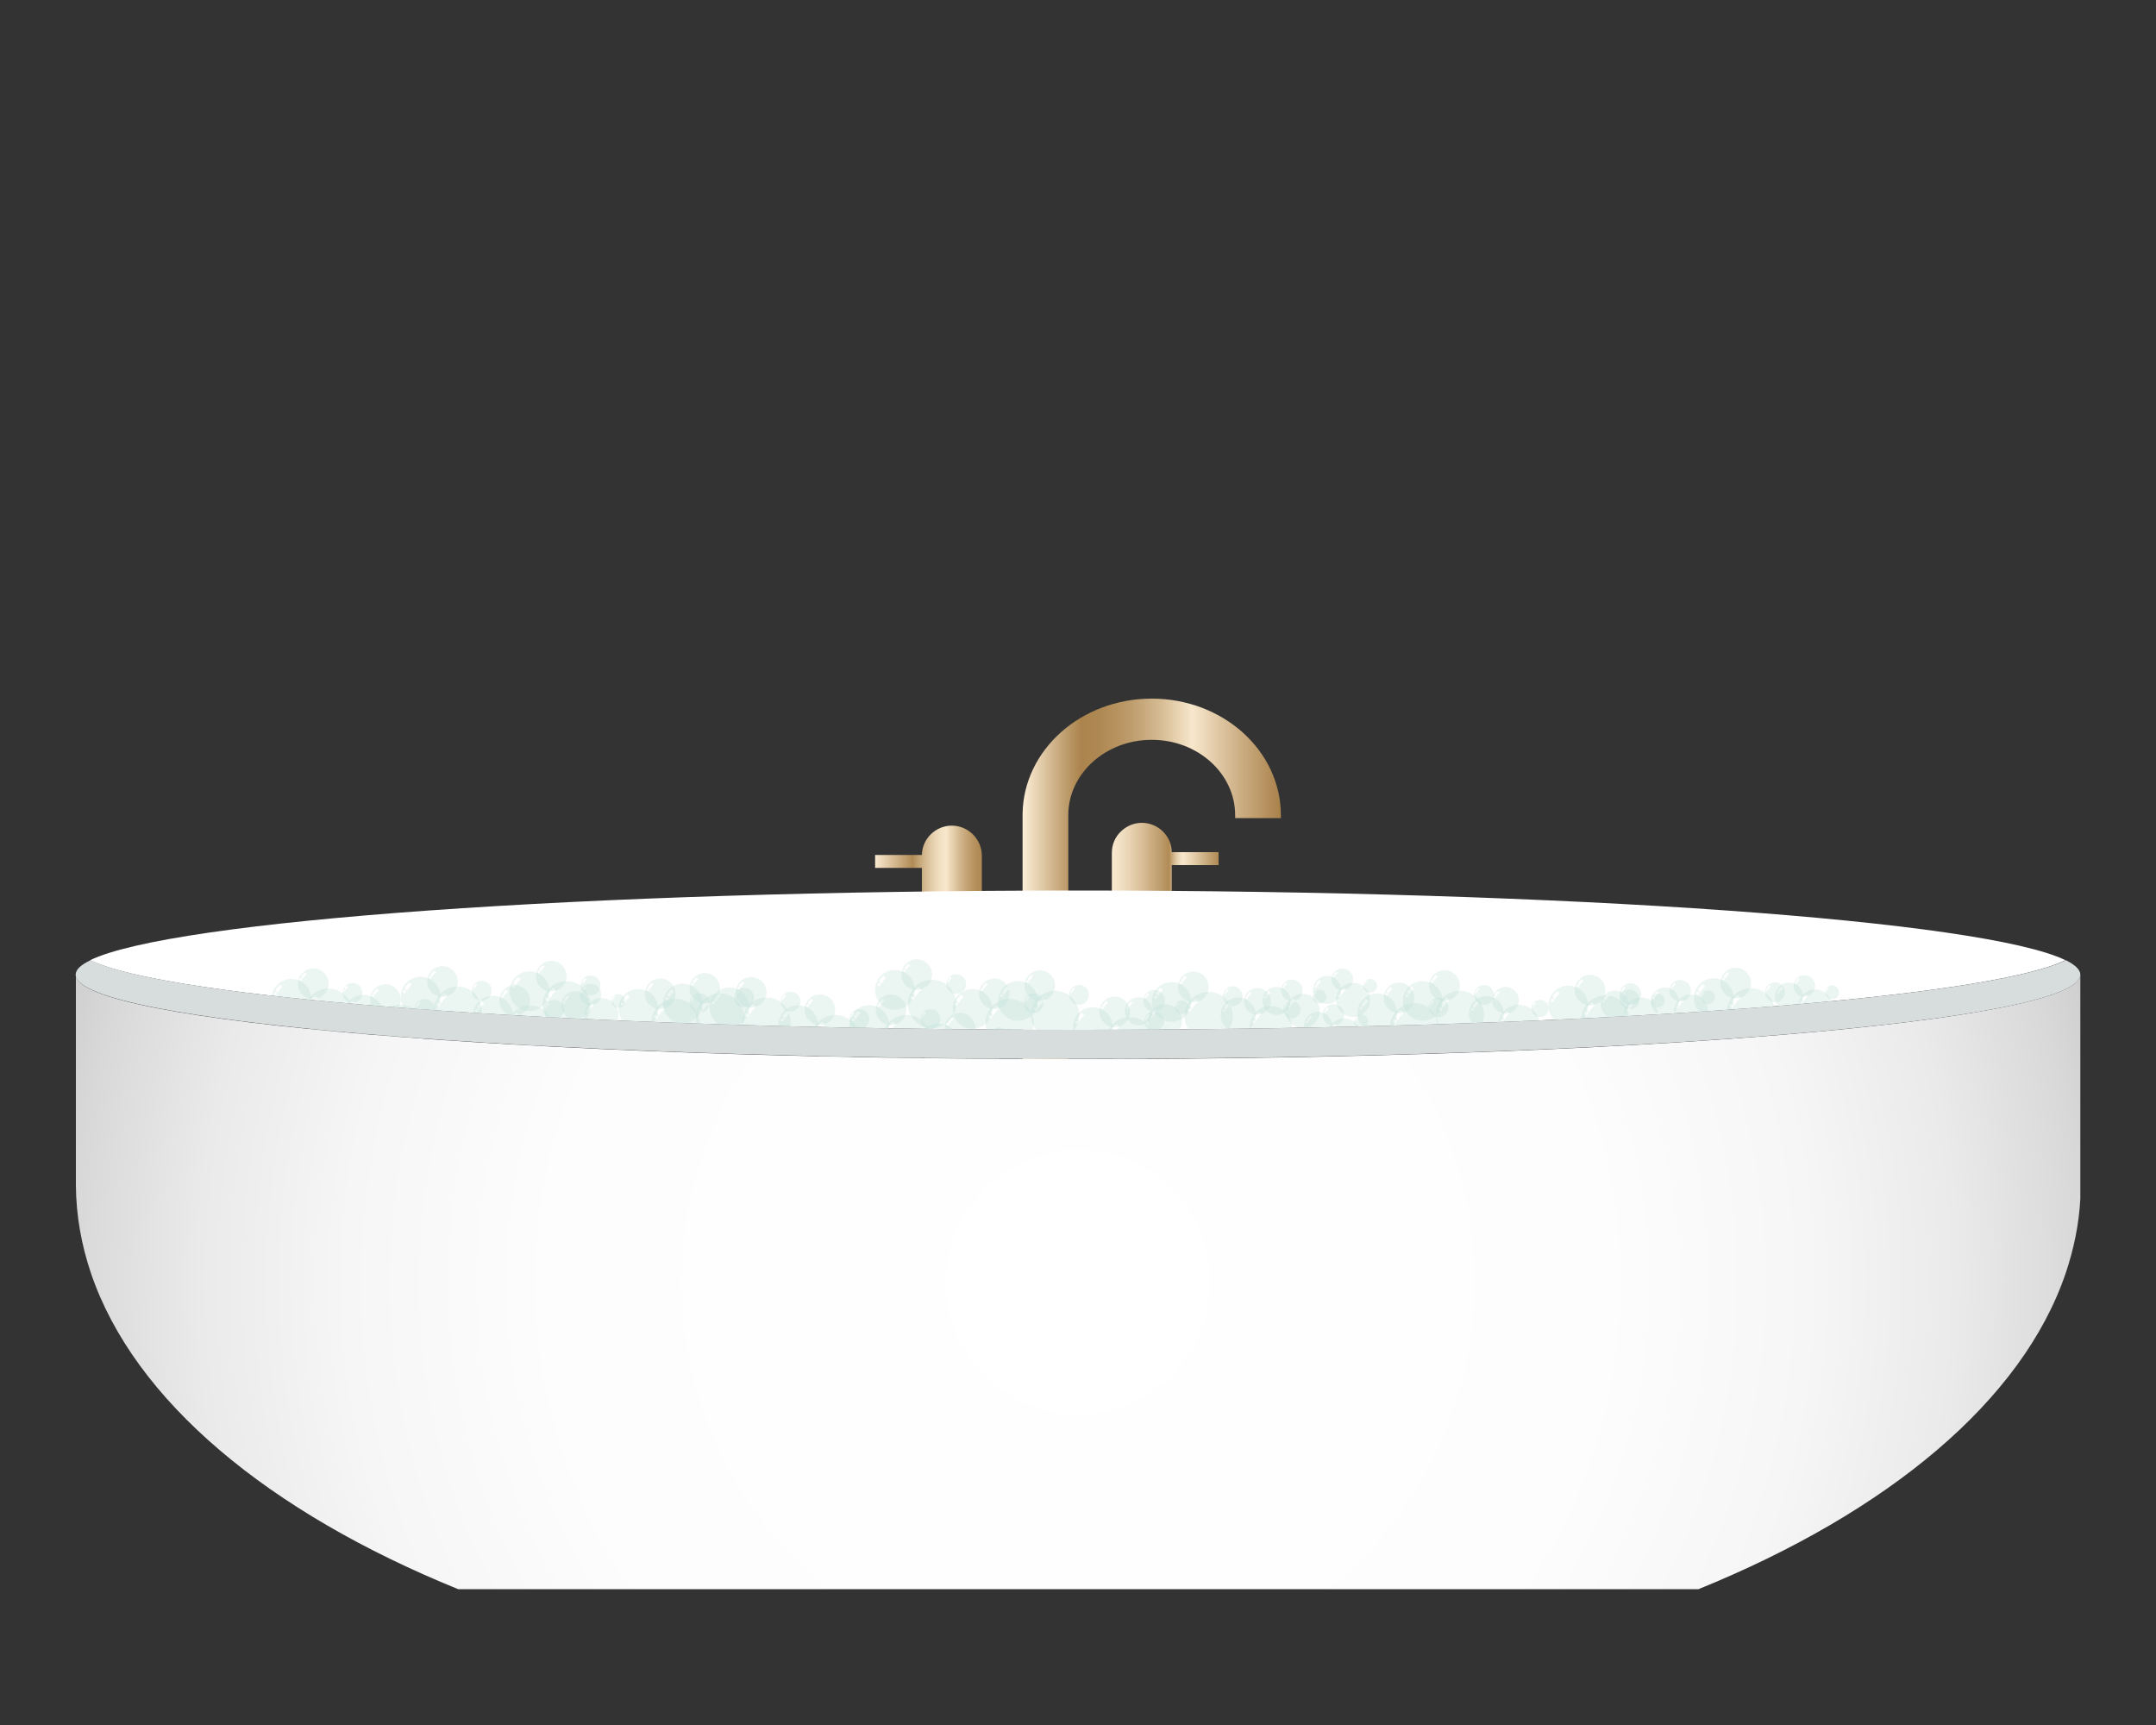 <?xml version="1.0" encoding="utf-8"?>
<!-- Generator: Adobe Illustrator 24.1.3, SVG Export Plug-In . SVG Version: 6.00 Build 0)  -->
<svg version="1.1" id="Layer_1" xmlns="http://www.w3.org/2000/svg" xmlns:xlink="http://www.w3.org/1999/xlink" x="0px" y="0px"
	 viewBox="0 0 1000 800" style="enable-background:new 0 0 1000 800;" xml:space="preserve">
<rect x="0" y="0" width="1000" height="800" fill="#333333" stroke="none"/>
<style type="text/css">
	.st0{fill:url(#SVGID_1_);}
	.st1{fill:url(#SVGID_2_);}
	.st2{fill:url(#SVGID_3_);}
	.st3{fill:#FFFFFF;stroke:#000000;stroke-miterlimit:10;}
	.st4{fill:#FFFFFF;}
	.st5{opacity:0.3;fill:#BADED3;}
	.st6{fill:url(#SVGID_4_);}
	.st7{fill:#D7DDDD;}
</style>
<linearGradient id="SVGID_1_" gradientUnits="userSpaceOnUse" x1="474.267" y1="421.421" x2="594.125" y2="421.421">
	<stop  offset="0" style="stop-color:#FEEFD7"/>
	<stop  offset="3.736244e-02" style="stop-color:#EFDCBE"/>
	<stop  offset="0.167" style="stop-color:#BE9D6D"/>
	<stop  offset="0.226" style="stop-color:#AB844D"/>
	<stop  offset="0.293" style="stop-color:#AE8852"/>
	<stop  offset="0.372" style="stop-color:#B79360"/>
	<stop  offset="0.458" style="stop-color:#C5A678"/>
	<stop  offset="0.548" style="stop-color:#D9C099"/>
	<stop  offset="0.64" style="stop-color:#F3E1C4"/>
	<stop  offset="0.656" style="stop-color:#F8E7CC"/>
	<stop  offset="0.826" style="stop-color:#D0B38A"/>
	<stop  offset="0.996" style="stop-color:#AA824B"/>
</linearGradient>
<path class="st0" d="M594.1,378.1c0,0.4,0,0.9,0,1.3h-21.2c0-0.4,0-0.9,0-1.3c0-19.3-17.3-35-38.7-35c-21.1,0-38.3,15.3-38.7,34.3
	v0.1c0,0.2,0,0.4,0,0.6c0,0.2,0,0.4,0,0.6v140.1h-21.2V377.4c0.4-29.6,27.1-53.4,59.9-53.4C567.3,324,594.1,348.2,594.1,378.1z"/>
<linearGradient id="SVGID_2_" gradientUnits="userSpaceOnUse" x1="405.875" y1="411.586" x2="455.385" y2="411.586">
	<stop  offset="0" style="stop-color:#FAEAD0"/>
	<stop  offset="0.351" style="stop-color:#B18B56"/>
	<stop  offset="0.393" style="stop-color:#BF9D6D"/>
	<stop  offset="0.478" style="stop-color:#D7BD95"/>
	<stop  offset="0.555" style="stop-color:#E9D4B3"/>
	<stop  offset="0.621" style="stop-color:#F4E2C5"/>
	<stop  offset="0.669" style="stop-color:#F8E7CB"/>
	<stop  offset="0.705" style="stop-color:#ECD8B8"/>
	<stop  offset="0.798" style="stop-color:#D2B68D"/>
	<stop  offset="0.881" style="stop-color:#BF9D6D"/>
	<stop  offset="0.951" style="stop-color:#B38E5A"/>
	<stop  offset="1" style="stop-color:#AF8953"/>
</linearGradient>
<path class="st1" d="M455.4,396.8v29.6c0,7.7-6.3,13.9-13.9,13.9c-7.7,0-13.9-6.3-13.9-13.9v-23.9h-21.7v-6h21.7
	c0.1-7.5,6.3-13.6,13.9-13.6c3.8,0,7.3,1.6,9.8,4.1C453.8,389.5,455.4,393,455.4,396.8z"/>
<linearGradient id="SVGID_3_" gradientUnits="userSpaceOnUse" x1="515.67" y1="410.296" x2="565.18" y2="410.296">
	<stop  offset="0" style="stop-color:#FAEAD0"/>
	<stop  offset="8.735470e-02" style="stop-color:#F2E0C3"/>
	<stop  offset="0.249" style="stop-color:#DEC5A0"/>
	<stop  offset="0.467" style="stop-color:#BC9A69"/>
	<stop  offset="0.535" style="stop-color:#B18B56"/>
	<stop  offset="0.553" style="stop-color:#BF9D6D"/>
	<stop  offset="0.588" style="stop-color:#D7BD95"/>
	<stop  offset="0.621" style="stop-color:#E9D4B3"/>
	<stop  offset="0.649" style="stop-color:#F4E2C5"/>
	<stop  offset="0.669" style="stop-color:#F8E7CB"/>
	<stop  offset="0.764" style="stop-color:#E5CFAC"/>
	<stop  offset="0.971" style="stop-color:#B6925E"/>
	<stop  offset="1" style="stop-color:#AF8953"/>
</linearGradient>
<path class="st2" d="M515.7,395.5v29.6c0,7.7,6.3,13.9,13.9,13.9c7.7,0,13.9-6.3,13.9-13.9v-23.9h21.7v-6h-21.7
	c-0.1-7.5-6.3-13.6-13.9-13.6c-3.8,0-7.3,1.6-9.8,4.1C517.2,388.2,515.7,391.7,515.7,395.5z"/>
<path class="st3" d="M39.1,548.1v1.5c0-0.3,0-0.5,0-0.8S39,548.3,39.1,548.1z"/>
<path class="st4" d="M958,445.3c-5,2.4-12.6,4.8-22.7,7c-66.1,14.8-236.1,25.3-435.4,25.3c-199.3,0-369.2-10.5-435.4-25.3
	c-10-2.2-17.7-4.6-22.7-7c37.9-18.4,228.6-32.3,458-32.3S920.1,426.9,958,445.3z"/>
<g>
	<path class="st5" d="M135.1,454c-5.1,0-9.2,4.1-9.2,9.2c0,5.1,4.1,9.2,9.2,9.2c5.1,0,9.2-4.1,9.2-9.2
		C144.4,458.1,140.2,454,135.1,454z M127.7,461.6c-0.4,0-0.7-0.3-0.7-0.7c0-0.4,0.3-0.7,0.7-0.7c0.4,0,0.7,0.3,0.7,0.7
		C128.4,461.2,128.1,461.6,127.7,461.6z M128.9,460.5l-1.2-1.2c0.6-1,1.4-2,2.3-2.7l1.1,1.1C130.2,458.4,129.4,459.4,128.9,460.5z"
		/>
	<path class="st5" d="M152.3,458.5c-6.2,0-11.2,5-11.2,11.2c0,6.2,5,11.2,11.2,11.2c6.2,0,11.2-5,11.2-11.2
		C163.5,463.5,158.5,458.5,152.3,458.5z M143.3,467.7c-0.5,0-0.9-0.4-0.9-0.9c0-0.5,0.4-0.9,0.9-0.9c0.5,0,0.9,0.4,0.9,0.9
		C144.2,467.3,143.8,467.7,143.3,467.7z M144.7,466.4l-1.4-1.4c0.7-1.3,1.7-2.4,2.8-3.3l1.4,1.4
		C146.3,463.9,145.4,465.1,144.7,466.4z"/>
	<path class="st5" d="M145.3,449.1c-3.9,0-7.1,3.2-7.1,7.1c0,3.9,3.2,7.1,7.1,7.1c3.9,0,7.1-3.2,7.1-7.1
		C152.3,452.2,149.2,449.1,145.3,449.1z M139.5,454.9c-0.3,0-0.6-0.2-0.6-0.6c0-0.3,0.3-0.6,0.6-0.6c0.3,0,0.6,0.3,0.6,0.6
		C140.1,454.6,139.9,454.9,139.5,454.9z M140.5,454l-0.9-0.9c0.5-0.8,1.1-1.5,1.8-2.1l0.9,0.9C141.4,452.5,140.8,453.2,140.5,454z"
		/>
	<path class="st5" d="M163.5,455.9c-2.5,0-4.6,2.1-4.6,4.6c0,2.5,2.1,4.6,4.6,4.6c2.5,0,4.6-2.1,4.6-4.6
		C168.1,457.9,166.1,455.9,163.5,455.9z M159.8,459.7c-0.2,0-0.4-0.2-0.4-0.4c0-0.2,0.2-0.4,0.4-0.4c0.2,0,0.4,0.2,0.4,0.4
		C160.2,459.5,160,459.7,159.8,459.7z M160.4,459.1l-0.6-0.6c0.3-0.5,0.7-1,1.1-1.4l0.6,0.6C161,458.1,160.6,458.6,160.4,459.1z"/>
</g>
<g>
	<path class="st5" d="M168.6,461.4c-5.1,0-9.2,4.1-9.2,9.2c0,5.1,4.1,9.2,9.2,9.2c5.1,0,9.2-4.1,9.2-9.2
		C177.9,465.6,173.7,461.4,168.6,461.4z M161.2,469c-0.4,0-0.7-0.3-0.7-0.7c0-0.4,0.3-0.7,0.7-0.7c0.4,0,0.7,0.3,0.7,0.7
		C161.9,468.7,161.6,469,161.2,469z M162.4,467.9l-1.2-1.2c0.6-1,1.4-2,2.3-2.7l1.1,1.1C163.7,465.9,162.9,466.8,162.4,467.9z"/>
	<path class="st5" d="M185.8,466c-6.2,0-11.2,5-11.2,11.2c0,6.2,5,11.2,11.2,11.2c6.2,0,11.2-5,11.2-11.2C197,471,192,466,185.8,466
		z M176.8,475.1c-0.5,0-0.9-0.4-0.9-0.9c0-0.5,0.4-0.9,0.9-0.9c0.5,0,0.9,0.4,0.9,0.9C177.7,474.8,177.3,475.1,176.8,475.1z
		 M178.3,473.8l-1.4-1.4c0.7-1.3,1.7-2.4,2.8-3.3l1.4,1.4C179.8,471.3,178.9,472.5,178.3,473.8z"/>
	<path class="st5" d="M178.8,456.5c-3.9,0-7.1,3.2-7.1,7.1c0,3.9,3.2,7.1,7.1,7.1c3.9,0,7.1-3.2,7.1-7.1
		C185.8,459.7,182.7,456.5,178.8,456.5z M173.1,462.3c-0.3,0-0.6-0.2-0.6-0.6c0-0.3,0.3-0.6,0.6-0.6c0.3,0,0.6,0.3,0.6,0.6
		C173.6,462.1,173.4,462.3,173.1,462.3z M174,461.5l-0.9-0.9c0.5-0.8,1.1-1.5,1.8-2.1l0.9,0.9C175,459.9,174.4,460.7,174,461.5z"/>
	<path class="st5" d="M197,463.3c-2.5,0-4.6,2.1-4.6,4.6c0,2.5,2.1,4.6,4.6,4.6c2.5,0,4.6-2.1,4.6-4.6
		C201.6,465.4,199.6,463.3,197,463.3z M193.3,467.1c-0.2,0-0.4-0.2-0.4-0.4c0-0.2,0.2-0.4,0.4-0.4c0.2,0,0.4,0.2,0.4,0.4
		C193.7,466.9,193.5,467.1,193.3,467.1z M193.9,466.6l-0.6-0.6c0.3-0.5,0.7-1,1.1-1.4l0.6,0.6C194.5,465.5,194.2,466,193.9,466.6z"
		/>
</g>
<g>
	<path class="st5" d="M296.1,458.7c-5.1,0-9.2,4.1-9.2,9.2c0,5.1,4.1,9.2,9.2,9.2c5.1,0,9.2-4.1,9.2-9.2
		C305.3,462.8,301.2,458.7,296.1,458.7z M288.6,466.3c-0.4,0-0.7-0.3-0.7-0.7c0-0.4,0.3-0.7,0.7-0.7c0.4,0,0.7,0.3,0.7,0.7
		C289.3,466,289,466.3,288.6,466.3z M289.8,465.2l-1.2-1.2c0.6-1,1.4-2,2.3-2.7l1.1,1.1C291.1,463.1,290.3,464.1,289.8,465.2z"/>
	<path class="st5" d="M313.3,463.2c-6.2,0-11.2,5-11.2,11.2c0,6.2,5,11.2,11.2,11.2c6.2,0,11.2-5,11.2-11.2
		C324.4,468.2,319.4,463.2,313.3,463.2z M304.2,472.4c-0.5,0-0.9-0.4-0.9-0.9c0-0.5,0.4-0.9,0.9-0.9c0.5,0,0.9,0.4,0.9,0.9
		C305.1,472,304.7,472.4,304.2,472.4z M305.7,471.1l-1.4-1.4c0.7-1.3,1.7-2.4,2.8-3.3l1.4,1.4C307.2,468.6,306.3,469.8,305.7,471.1z
		"/>
	<path class="st5" d="M306.2,453.8c-3.9,0-7.1,3.2-7.1,7.1c0,3.9,3.2,7.1,7.1,7.1c3.9,0,7.1-3.2,7.1-7.1
		C313.3,457,310.1,453.8,306.2,453.8z M300.5,459.6c-0.3,0-0.6-0.2-0.6-0.6c0-0.3,0.3-0.6,0.6-0.6c0.3,0,0.6,0.3,0.6,0.6
		C301,459.3,300.8,459.6,300.5,459.6z M301.4,458.8l-0.9-0.9c0.5-0.8,1.1-1.5,1.8-2.1l0.9,0.9C302.4,457.2,301.8,457.9,301.4,458.8z
		"/>
	<path class="st5" d="M324.4,460.6c-2.5,0-4.6,2.1-4.6,4.6c0,2.5,2.1,4.6,4.6,4.6c2.5,0,4.6-2.1,4.6-4.6
		C329.1,462.7,327,460.6,324.4,460.6z M320.7,464.4c-0.2,0-0.4-0.2-0.4-0.4c0-0.2,0.2-0.4,0.4-0.4c0.2,0,0.4,0.2,0.4,0.4
		C321.1,464.2,320.9,464.4,320.7,464.4z M321.3,463.8l-0.6-0.6c0.3-0.5,0.7-1,1.1-1.4l0.6,0.6C322,462.8,321.6,463.3,321.3,463.8z"
		/>
</g>
<g>
	<path class="st5" d="M472.2,455c-5.1,0-9.2,4.1-9.2,9.2c0,5.1,4.1,9.2,9.2,9.2c5.1,0,9.2-4.1,9.2-9.2
		C481.4,459.1,477.3,455,472.2,455z M464.7,462.5c-0.4,0-0.7-0.3-0.7-0.7c0-0.4,0.3-0.7,0.7-0.7c0.4,0,0.7,0.3,0.7,0.7
		C465.4,462.2,465.1,462.5,464.7,462.5z M465.9,461.4l-1.2-1.2c0.6-1,1.4-2,2.3-2.7l1.1,1.1C467.2,459.4,466.4,460.3,465.9,461.4z"
		/>
	<path class="st5" d="M489.4,459.5c-6.2,0-11.2,5-11.2,11.2c0,6.2,5,11.2,11.2,11.2c6.2,0,11.2-5,11.2-11.2
		C500.5,464.5,495.5,459.5,489.4,459.5z M480.3,468.7c-0.5,0-0.9-0.4-0.9-0.9c0-0.5,0.4-0.9,0.9-0.9c0.5,0,0.9,0.4,0.9,0.9
		C481.2,468.3,480.8,468.7,480.3,468.7z M481.8,467.3l-1.4-1.4c0.7-1.3,1.7-2.4,2.8-3.3l1.4,1.4C483.3,464.8,482.4,466,481.8,467.3z
		"/>
	<path class="st5" d="M482.3,450c-3.9,0-7.1,3.2-7.1,7.1c0,3.9,3.2,7.1,7.1,7.1c3.9,0,7.1-3.2,7.1-7.1
		C489.4,453.2,486.2,450,482.3,450z M476.6,455.8c-0.3,0-0.6-0.2-0.6-0.6s0.3-0.6,0.6-0.6c0.3,0,0.6,0.3,0.6,0.6
		S476.9,455.8,476.6,455.8z M477.5,455l-0.9-0.9c0.5-0.8,1.1-1.5,1.8-2.1l0.9,0.9C478.5,453.4,477.9,454.2,477.5,455z"/>
	<path class="st5" d="M500.5,456.8c-2.5,0-4.6,2.1-4.6,4.6c0,2.5,2.1,4.6,4.6,4.6c2.5,0,4.6-2.1,4.6-4.6
		C505.2,458.9,503.1,456.8,500.5,456.8z M496.8,460.6c-0.2,0-0.4-0.2-0.4-0.4c0-0.2,0.2-0.4,0.4-0.4c0.2,0,0.4,0.2,0.4,0.4
		C497.2,460.5,497,460.6,496.8,460.6z M497.4,460.1l-0.6-0.6c0.3-0.5,0.7-1,1.1-1.4l0.6,0.6C498.1,459,497.7,459.5,497.4,460.1z"/>
</g>
<g>
	<path class="st5" d="M451.1,458.7c-5.1,0-9.2,4.1-9.2,9.2c0,5.1,4.1,9.2,9.2,9.2c5.1,0,9.2-4.1,9.2-9.2
		C460.3,462.8,456.2,458.7,451.1,458.7z M443.6,466.3c-0.4,0-0.7-0.3-0.7-0.7c0-0.4,0.3-0.7,0.7-0.7c0.4,0,0.7,0.3,0.7,0.7
		C444.3,466,444,466.3,443.6,466.3z M444.8,465.2l-1.2-1.2c0.6-1,1.4-2,2.3-2.7l1.1,1.1C446.1,463.1,445.3,464.1,444.8,465.2z"/>
	<path class="st5" d="M468.3,463.2c-6.2,0-11.2,5-11.2,11.2c0,6.2,5,11.2,11.2,11.2c6.2,0,11.2-5,11.2-11.2
		C479.4,468.2,474.4,463.2,468.3,463.2z M459.2,472.4c-0.5,0-0.9-0.4-0.9-0.9c0-0.5,0.4-0.9,0.9-0.9c0.5,0,0.9,0.4,0.9,0.9
		C460.1,472,459.7,472.4,459.2,472.4z M460.7,471.1l-1.4-1.4c0.7-1.3,1.7-2.4,2.8-3.3l1.4,1.4C462.2,468.6,461.3,469.8,460.7,471.1z
		"/>
	<path class="st5" d="M461.2,453.8c-3.9,0-7.1,3.2-7.1,7.1c0,3.9,3.2,7.1,7.1,7.1c3.9,0,7.1-3.2,7.1-7.1
		C468.3,457,465.1,453.8,461.2,453.8z M455.5,459.6c-0.3,0-0.6-0.2-0.6-0.6c0-0.3,0.3-0.6,0.6-0.6s0.6,0.3,0.6,0.6
		C456,459.3,455.8,459.6,455.5,459.6z M456.4,458.8l-0.9-0.9c0.5-0.8,1.1-1.5,1.8-2.1l0.9,0.9C457.4,457.2,456.8,457.9,456.4,458.8z
		"/>
	<path class="st5" d="M479.4,460.6c-2.5,0-4.6,2.1-4.6,4.6c0,2.5,2.1,4.6,4.6,4.6c2.5,0,4.6-2.1,4.6-4.6
		C484.1,462.7,482,460.6,479.4,460.6z M475.7,464.4c-0.2,0-0.4-0.2-0.4-0.4c0-0.2,0.2-0.4,0.4-0.4c0.2,0,0.4,0.2,0.4,0.4
		C476.1,464.2,475.9,464.4,475.7,464.4z M476.3,463.8l-0.6-0.6c0.3-0.5,0.7-1,1.1-1.4l0.6,0.6C477,462.8,476.6,463.3,476.3,463.8z"
		/>
</g>
<g>
	<path class="st5" d="M415.1,449.9c-5.1,0-9.2,4.1-9.2,9.2c0,5.1,4.1,9.2,9.2,9.2c5.1,0,9.2-4.1,9.2-9.2
		C424.3,454,420.2,449.9,415.1,449.9z M407.7,457.4c-0.4,0-0.7-0.3-0.7-0.7c0-0.4,0.3-0.7,0.7-0.7c0.4,0,0.7,0.3,0.7,0.7
		C408.4,457.1,408.1,457.4,407.7,457.4z M408.8,456.4l-1.2-1.2c0.6-1,1.4-2,2.3-2.7l1.1,1.1C410.1,454.3,409.3,455.3,408.8,456.4z"
		/>
	<path class="st5" d="M432.3,454.4c-6.2,0-11.2,5-11.2,11.2c0,6.2,5,11.2,11.2,11.2c6.2,0,11.2-5,11.2-11.2
		C443.5,459.4,438.5,454.4,432.3,454.4z M423.3,463.6c-0.5,0-0.9-0.4-0.9-0.9c0-0.5,0.4-0.9,0.9-0.9c0.5,0,0.9,0.4,0.9,0.9
		C424.1,463.2,423.7,463.6,423.3,463.6z M424.7,462.3l-1.4-1.4c0.7-1.3,1.7-2.4,2.8-3.3l1.4,1.4
		C426.3,459.8,425.3,460.9,424.7,462.3z"/>
	<path class="st5" d="M425.2,444.9c-3.9,0-7.1,3.2-7.1,7.1c0,3.9,3.2,7.1,7.1,7.1c3.9,0,7.1-3.2,7.1-7.1
		C432.3,448.1,429.1,444.9,425.2,444.9z M419.5,450.8c-0.3,0-0.6-0.2-0.6-0.6c0-0.3,0.3-0.6,0.6-0.6s0.6,0.3,0.6,0.6
		C420.1,450.5,419.8,450.8,419.5,450.8z M420.4,449.9l-0.9-0.9c0.5-0.8,1.1-1.5,1.8-2.1l0.9,0.9
		C421.4,448.3,420.8,449.1,420.4,449.9z"/>
	<path class="st5" d="M443.5,451.8c-2.5,0-4.6,2.1-4.6,4.6c0,2.5,2.1,4.6,4.6,4.6c2.5,0,4.6-2.1,4.6-4.6
		C448.1,453.8,446,451.8,443.5,451.8z M439.8,455.5c-0.2,0-0.4-0.2-0.4-0.4c0-0.2,0.2-0.4,0.4-0.4c0.2,0,0.4,0.2,0.4,0.4
		C440.1,455.4,440,455.5,439.8,455.5z M440.3,455l-0.6-0.6c0.3-0.5,0.7-1,1.1-1.4l0.6,0.6C441,454,440.6,454.4,440.3,455z"/>
</g>
<g>
	<path class="st5" d="M403.2,466.2c-5.1,0-9.2,4.1-9.2,9.2c0,5.1,4.1,9.2,9.2,9.2c5.1,0,9.2-4.1,9.2-9.2
		C412.4,470.3,408.3,466.2,403.2,466.2z M395.8,473.7c-0.4,0-0.7-0.3-0.7-0.7c0-0.4,0.3-0.7,0.7-0.7c0.4,0,0.7,0.3,0.7,0.7
		C396.5,473.4,396.2,473.7,395.8,473.7z M397,472.7l-1.2-1.2c0.6-1,1.4-2,2.3-2.7l1.1,1.1C398.2,470.6,397.5,471.6,397,472.7z"/>
	<path class="st5" d="M420.4,470.7c-6.2,0-11.2,5-11.2,11.2c0,6.2,5,11.2,11.2,11.2c6.2,0,11.2-5,11.2-11.2
		C431.6,475.7,426.6,470.7,420.4,470.7z M411.4,479.9c-0.5,0-0.9-0.4-0.9-0.9c0-0.5,0.4-0.9,0.9-0.9c0.5,0,0.9,0.4,0.9,0.9
		C412.3,479.5,411.9,479.9,411.4,479.9z M412.8,478.6l-1.4-1.4c0.7-1.3,1.7-2.4,2.8-3.3l1.4,1.4
		C414.4,476.1,413.4,477.2,412.8,478.6z"/>
	<path class="st5" d="M413.3,461.2c-3.9,0-7.1,3.2-7.1,7.1c0,3.9,3.2,7.1,7.1,7.1c3.9,0,7.1-3.2,7.1-7.1
		C420.4,464.4,417.2,461.2,413.3,461.2z M407.6,467c-0.3,0-0.6-0.2-0.6-0.6c0-0.3,0.3-0.6,0.6-0.6c0.3,0,0.6,0.3,0.6,0.6
		C408.2,466.8,407.9,467,407.6,467z M408.5,466.2l-0.9-0.9c0.5-0.8,1.1-1.5,1.8-2.1l0.9,0.9C409.5,464.6,408.9,465.4,408.5,466.2z"
		/>
	<path class="st5" d="M431.6,468c-2.5,0-4.6,2.1-4.6,4.6c0,2.5,2.1,4.6,4.6,4.6c2.5,0,4.6-2.1,4.6-4.6
		C436.2,470.1,434.1,468,431.6,468z M427.9,471.8c-0.2,0-0.4-0.2-0.4-0.4c0-0.2,0.2-0.4,0.4-0.4c0.2,0,0.4,0.2,0.4,0.4
		C428.2,471.7,428.1,471.8,427.9,471.8z M428.5,471.3l-0.6-0.6c0.3-0.5,0.7-1,1.1-1.4l0.6,0.6C429.1,470.3,428.7,470.7,428.5,471.3z
		"/>
</g>
<g>
	<path class="st5" d="M435.2,474.6c-5.1,0-9.2,4.1-9.2,9.2c0,5.1,4.1,9.2,9.2,9.2c5.1,0,9.2-4.1,9.2-9.2
		C444.4,478.8,440.3,474.6,435.2,474.6z M427.7,482.2c-0.4,0-0.7-0.3-0.7-0.7c0-0.4,0.3-0.7,0.7-0.7c0.4,0,0.7,0.3,0.7,0.7
		C428.4,481.9,428.1,482.2,427.7,482.2z M428.9,481.1l-1.2-1.2c0.6-1,1.4-2,2.3-2.7l1.1,1.1C430.2,479.1,429.4,480,428.9,481.1z"/>
	<path class="st5" d="M452.4,479.1c-6.2,0-11.2,5-11.2,11.2c0,6.2,5,11.2,11.2,11.2c6.2,0,11.2-5,11.2-11.2
		C463.5,484.2,458.5,479.1,452.4,479.1z M443.3,488.3c-0.5,0-0.9-0.4-0.9-0.9c0-0.5,0.4-0.9,0.9-0.9c0.5,0,0.9,0.4,0.9,0.9
		C444.2,487.9,443.8,488.3,443.3,488.3z M444.8,487l-1.4-1.4c0.7-1.3,1.7-2.4,2.8-3.3l1.4,1.4C446.3,484.5,445.4,485.7,444.8,487z"
		/>
	<path class="st5" d="M445.3,469.7c-3.9,0-7.1,3.2-7.1,7.1c0,3.9,3.2,7.1,7.1,7.1c3.9,0,7.1-3.2,7.1-7.1
		C452.4,472.9,449.2,469.7,445.3,469.7z M439.6,475.5c-0.3,0-0.6-0.2-0.6-0.6c0-0.3,0.3-0.6,0.6-0.6c0.3,0,0.6,0.3,0.6,0.6
		C440.1,475.3,439.9,475.5,439.6,475.5z M440.5,474.7l-0.9-0.9c0.5-0.8,1.1-1.5,1.8-2.1l0.9,0.9
		C441.5,473.1,440.9,473.8,440.5,474.7z"/>
	<path class="st5" d="M463.5,476.5c-2.5,0-4.6,2.1-4.6,4.6c0,2.5,2.1,4.6,4.6,4.6c2.5,0,4.6-2.1,4.6-4.6
		C468.2,478.6,466.1,476.5,463.5,476.5z M459.8,480.3c-0.2,0-0.4-0.2-0.4-0.4c0-0.2,0.2-0.4,0.4-0.4c0.2,0,0.4,0.2,0.4,0.4
		C460.2,480.1,460,480.3,459.8,480.3z M460.4,479.7l-0.6-0.6c0.3-0.5,0.7-1,1.1-1.4l0.6,0.6C461.1,478.7,460.7,479.2,460.4,479.7z"
		/>
</g>
<g>
	<path class="st5" d="M316.7,456.2c-5.1,0-9.2,4.1-9.2,9.2c0,5.1,4.1,9.2,9.2,9.2c5.1,0,9.2-4.1,9.2-9.2
		C325.9,460.3,321.8,456.2,316.7,456.2z M309.3,463.8c-0.4,0-0.7-0.3-0.7-0.7c0-0.4,0.3-0.7,0.7-0.7c0.4,0,0.7,0.3,0.7,0.7
		C310,463.4,309.7,463.8,309.3,463.8z M310.5,462.7l-1.2-1.2c0.6-1,1.4-2,2.3-2.7l1.1,1.1C311.8,460.6,311,461.6,310.5,462.7z"/>
	<path class="st5" d="M333.9,460.7c-6.2,0-11.2,5-11.2,11.2c0,6.2,5,11.2,11.2,11.2c6.2,0,11.2-5,11.2-11.2
		C345.1,465.7,340.1,460.7,333.9,460.7z M324.9,469.9c-0.5,0-0.9-0.4-0.9-0.9c0-0.5,0.4-0.9,0.9-0.9c0.5,0,0.9,0.4,0.9,0.9
		C325.8,469.5,325.4,469.9,324.9,469.9z M326.3,468.6l-1.4-1.4c0.7-1.3,1.7-2.4,2.8-3.3l1.4,1.4
		C327.9,466.1,326.9,467.3,326.3,468.6z"/>
	<path class="st5" d="M326.9,451.3c-3.9,0-7.1,3.2-7.1,7.1c0,3.9,3.2,7.1,7.1,7.1c3.9,0,7.1-3.2,7.1-7.1
		C333.9,454.4,330.8,451.3,326.9,451.3z M321.1,457.1c-0.3,0-0.6-0.2-0.6-0.6c0-0.3,0.3-0.6,0.6-0.6c0.3,0,0.6,0.3,0.6,0.6
		C321.7,456.8,321.5,457.1,321.1,457.1z M322.1,456.3l-0.9-0.9c0.5-0.8,1.1-1.5,1.8-2.1l0.9,0.9C323,454.7,322.4,455.4,322.1,456.3z
		"/>
	<path class="st5" d="M345.1,458.1c-2.5,0-4.6,2.1-4.6,4.6c0,2.5,2.1,4.6,4.6,4.6c2.5,0,4.6-2.1,4.6-4.6
		C349.7,460.1,347.7,458.1,345.1,458.1z M341.4,461.9c-0.2,0-0.4-0.2-0.4-0.4c0-0.2,0.2-0.4,0.4-0.4c0.2,0,0.4,0.2,0.4,0.4
		C341.7,461.7,341.6,461.9,341.4,461.9z M342,461.3l-0.6-0.6c0.3-0.5,0.7-1,1.1-1.4l0.6,0.6C342.6,460.3,342.2,460.8,342,461.3z"/>
</g>
<g>
	<path class="st5" d="M338.3,458c-5.1,0-9.2,4.1-9.2,9.2c0,5.1,4.1,9.2,9.2,9.2c5.1,0,9.2-4.1,9.2-9.2
		C347.5,462.2,343.4,458,338.3,458z M330.8,465.6c-0.4,0-0.7-0.3-0.7-0.7c0-0.4,0.3-0.7,0.7-0.7c0.4,0,0.7,0.3,0.7,0.7
		C331.6,465.3,331.2,465.6,330.8,465.6z M332,464.5l-1.2-1.2c0.6-1,1.4-2,2.3-2.7l1.1,1.1C333.3,462.5,332.5,463.4,332,464.5z"/>
	<path class="st5" d="M355.5,462.6c-6.2,0-11.2,5-11.2,11.2c0,6.2,5,11.2,11.2,11.2c6.2,0,11.2-5,11.2-11.2
		C366.7,467.6,361.6,462.6,355.5,462.6z M346.4,471.7c-0.5,0-0.9-0.4-0.9-0.9c0-0.5,0.4-0.9,0.9-0.9c0.5,0,0.9,0.4,0.9,0.9
		C347.3,471.3,346.9,471.7,346.4,471.7z M347.9,470.4l-1.4-1.4c0.7-1.3,1.7-2.4,2.8-3.3l1.4,1.4
		C349.4,467.9,348.5,469.1,347.9,470.4z"/>
	<path class="st5" d="M348.4,453.1c-3.9,0-7.1,3.2-7.1,7.1c0,3.9,3.2,7.1,7.1,7.1c3.9,0,7.1-3.2,7.1-7.1
		C355.5,456.3,352.3,453.1,348.4,453.1z M342.7,458.9c-0.3,0-0.6-0.2-0.6-0.6c0-0.3,0.3-0.6,0.6-0.6c0.3,0,0.6,0.3,0.6,0.6
		C343.2,458.7,343,458.9,342.7,458.9z M343.6,458.1l-0.9-0.9c0.5-0.8,1.1-1.5,1.8-2.1l0.9,0.9C344.6,456.5,344,457.2,343.6,458.1z"
		/>
	<path class="st5" d="M366.7,459.9c-2.5,0-4.6,2.1-4.6,4.6c0,2.5,2.1,4.6,4.6,4.6c2.5,0,4.6-2.1,4.6-4.6
		C371.3,462,369.2,459.9,366.7,459.9z M362.9,463.7c-0.2,0-0.4-0.2-0.4-0.4c0-0.2,0.2-0.4,0.4-0.4c0.2,0,0.4,0.2,0.4,0.4
		C363.3,463.5,363.1,463.7,362.9,463.7z M363.5,463.2l-0.6-0.6c0.3-0.5,0.7-1,1.1-1.4l0.6,0.6C364.2,462.1,363.8,462.6,363.5,463.2z
		"/>
</g>
<g>
	<path class="st5" d="M370.2,466.2c-5.1,0-9.2,4.1-9.2,9.2c0,5.1,4.1,9.2,9.2,9.2c5.1,0,9.2-4.1,9.2-9.2
		C379.4,470.3,375.3,466.2,370.2,466.2z M362.8,473.7c-0.4,0-0.7-0.3-0.7-0.7c0-0.4,0.3-0.7,0.7-0.7c0.4,0,0.7,0.3,0.7,0.7
		C363.5,473.4,363.2,473.7,362.8,473.7z M364,472.7l-1.2-1.2c0.6-1,1.4-2,2.3-2.7l1.1,1.1C365.3,470.6,364.5,471.6,364,472.7z"/>
	<path class="st5" d="M387.4,470.7c-6.2,0-11.2,5-11.2,11.2c0,6.2,5,11.2,11.2,11.2c6.2,0,11.2-5,11.2-11.2
		C398.6,475.7,393.6,470.7,387.4,470.7z M378.4,479.9c-0.5,0-0.9-0.4-0.9-0.9c0-0.5,0.4-0.9,0.9-0.9c0.5,0,0.9,0.4,0.9,0.9
		C379.3,479.5,378.9,479.9,378.4,479.9z M379.8,478.6l-1.4-1.4c0.7-1.3,1.7-2.4,2.8-3.3l1.4,1.4
		C381.4,476.1,380.4,477.2,379.8,478.6z"/>
	<path class="st5" d="M380.3,461.2c-3.9,0-7.1,3.2-7.1,7.1c0,3.9,3.2,7.1,7.1,7.1c3.9,0,7.1-3.2,7.1-7.1
		C387.4,464.4,384.2,461.2,380.3,461.2z M374.6,467c-0.3,0-0.6-0.2-0.6-0.6c0-0.3,0.3-0.6,0.6-0.6c0.3,0,0.6,0.3,0.6,0.6
		C375.2,466.8,374.9,467,374.6,467z M375.5,466.2l-0.9-0.9c0.5-0.8,1.1-1.5,1.8-2.1l0.9,0.9C376.5,464.6,375.9,465.4,375.5,466.2z"
		/>
	<path class="st5" d="M398.6,468c-2.5,0-4.6,2.1-4.6,4.6c0,2.5,2.1,4.6,4.6,4.6c2.5,0,4.6-2.1,4.6-4.6
		C403.2,470.1,401.1,468,398.6,468z M394.9,471.8c-0.2,0-0.4-0.2-0.4-0.4c0-0.2,0.2-0.4,0.4-0.4c0.2,0,0.4,0.2,0.4,0.4
		C395.2,471.7,395.1,471.8,394.9,471.8z M395.5,471.3l-0.6-0.6c0.3-0.5,0.7-1,1.1-1.4l0.6,0.6C396.1,470.3,395.7,470.7,395.5,471.3z
		"/>
</g>
<g>
	<path class="st5" d="M506.9,467.1c-5.1,0-9.2,4.1-9.2,9.2c0,5.1,4.1,9.2,9.2,9.2c5.1,0,9.2-4.1,9.2-9.2
		C516.1,471.3,512,467.1,506.9,467.1z M499.5,474.7c-0.4,0-0.7-0.3-0.7-0.7c0-0.4,0.3-0.7,0.7-0.7c0.4,0,0.7,0.3,0.7,0.7
		C500.2,474.4,499.9,474.7,499.5,474.7z M500.7,473.6l-1.2-1.2c0.6-1,1.4-2,2.3-2.7l1.1,1.1C501.9,471.6,501.2,472.5,500.7,473.6z"
		/>
	<path class="st5" d="M524.1,471.7c-6.2,0-11.2,5-11.2,11.2c0,6.2,5,11.2,11.2,11.2c6.2,0,11.2-5,11.2-11.2
		C535.3,476.7,530.3,471.7,524.1,471.7z M515.1,480.8c-0.5,0-0.9-0.4-0.9-0.9c0-0.5,0.4-0.9,0.9-0.9c0.5,0,0.9,0.4,0.9,0.9
		C515.9,480.5,515.6,480.8,515.1,480.8z M516.5,479.5l-1.4-1.4c0.7-1.3,1.7-2.4,2.8-3.3l1.4,1.4C518.1,477,517.1,478.2,516.5,479.5z
		"/>
	<path class="st5" d="M517,462.2c-3.9,0-7.1,3.2-7.1,7.1c0,3.9,3.2,7.1,7.1,7.1s7.1-3.2,7.1-7.1C524.1,465.4,520.9,462.2,517,462.2z
		 M511.3,468c-0.3,0-0.6-0.2-0.6-0.6c0-0.3,0.3-0.6,0.6-0.6c0.3,0,0.6,0.3,0.6,0.6C511.9,467.8,511.6,468,511.3,468z M512.2,467.2
		l-0.9-0.9c0.5-0.8,1.1-1.5,1.8-2.1l0.9,0.9C513.2,465.6,512.6,466.3,512.2,467.2z"/>
	<path class="st5" d="M535.3,469c-2.5,0-4.6,2.1-4.6,4.6c0,2.5,2.1,4.6,4.6,4.6c2.5,0,4.6-2.1,4.6-4.6
		C539.9,471.1,537.8,469,535.3,469z M531.6,472.8c-0.2,0-0.4-0.2-0.4-0.4c0-0.2,0.2-0.4,0.4-0.4s0.4,0.2,0.4,0.4
		C531.9,472.6,531.8,472.8,531.6,472.8z M532.2,472.3l-0.6-0.6c0.3-0.5,0.7-1,1.1-1.4l0.6,0.6C532.8,471.2,532.4,471.7,532.2,472.3z
		"/>
</g>
<g>
	<path class="st5" d="M195.1,453c-5.1,0-9.2,4.1-9.2,9.2c0,5.1,4.1,9.2,9.2,9.2c5.1,0,9.2-4.1,9.2-9.2
		C204.3,457.1,200.2,453,195.1,453z M187.6,460.6c-0.4,0-0.7-0.3-0.7-0.7c0-0.4,0.3-0.7,0.7-0.7c0.4,0,0.7,0.3,0.7,0.7
		C188.3,460.3,188,460.6,187.6,460.6z M188.8,459.5l-1.2-1.2c0.6-1,1.4-2,2.3-2.7l1.1,1.1C190.1,457.4,189.3,458.4,188.8,459.5z"/>
	<path class="st5" d="M212.3,457.5c-6.2,0-11.2,5-11.2,11.2c0,6.2,5,11.2,11.2,11.2c6.2,0,11.2-5,11.2-11.2
		C223.4,462.6,218.4,457.5,212.3,457.5z M203.2,466.7c-0.5,0-0.9-0.4-0.9-0.9c0-0.5,0.4-0.9,0.9-0.9c0.5,0,0.9,0.4,0.9,0.9
		C204.1,466.3,203.7,466.7,203.2,466.7z M204.7,465.4l-1.4-1.4c0.7-1.3,1.7-2.4,2.8-3.3l1.4,1.4
		C206.2,462.9,205.3,464.1,204.7,465.4z"/>
	<path class="st5" d="M205.2,448.1c-3.9,0-7.1,3.2-7.1,7.1c0,3.9,3.2,7.1,7.1,7.1c3.9,0,7.1-3.2,7.1-7.1
		C212.3,451.3,209.1,448.1,205.2,448.1z M199.5,453.9c-0.3,0-0.6-0.2-0.6-0.6c0-0.3,0.3-0.6,0.6-0.6c0.3,0,0.6,0.3,0.6,0.6
		C200,453.7,199.8,453.9,199.5,453.9z M200.4,453.1l-0.9-0.9c0.5-0.8,1.1-1.5,1.8-2.1l0.9,0.9C201.4,451.5,200.8,452.2,200.4,453.1z
		"/>
	<path class="st5" d="M223.4,454.9c-2.5,0-4.6,2.1-4.6,4.6c0,2.5,2.1,4.6,4.6,4.6c2.5,0,4.6-2.1,4.6-4.6
		C228.1,457,226,454.9,223.4,454.9z M219.7,458.7c-0.2,0-0.4-0.2-0.4-0.4c0-0.2,0.2-0.4,0.4-0.4c0.2,0,0.4,0.2,0.4,0.4
		C220.1,458.5,219.9,458.7,219.7,458.7z M220.3,458.1l-0.6-0.6c0.3-0.5,0.7-1,1.1-1.4l0.6,0.6C221,457.1,220.6,457.6,220.3,458.1z"
		/>
</g>
<g>
	<path class="st5" d="M228.6,461.8c-5.1,0-9.2,4.1-9.2,9.2c0,5.1,4.1,9.2,9.2,9.2c5.1,0,9.2-4.1,9.2-9.2
		C237.8,465.9,233.7,461.8,228.6,461.8z M221.1,469.4c-0.4,0-0.7-0.3-0.7-0.7c0-0.4,0.3-0.7,0.7-0.7c0.4,0,0.7,0.3,0.7,0.7
		C221.9,469.1,221.5,469.4,221.1,469.4z M222.3,468.3l-1.2-1.2c0.6-1,1.4-2,2.3-2.7l1.1,1.1C223.6,466.2,222.8,467.2,222.3,468.3z"
		/>
	<path class="st5" d="M245.8,466.3c-6.2,0-11.2,5-11.2,11.2c0,6.2,5,11.2,11.2,11.2c6.2,0,11.2-5,11.2-11.2
		C257,471.3,251.9,466.3,245.8,466.3z M236.7,475.5c-0.5,0-0.9-0.4-0.9-0.9c0-0.5,0.4-0.9,0.9-0.9c0.5,0,0.9,0.4,0.9,0.9
		C237.6,475.1,237.2,475.5,236.7,475.5z M238.2,474.2l-1.4-1.4c0.7-1.3,1.7-2.4,2.8-3.3l1.4,1.4
		C239.7,471.7,238.8,472.9,238.2,474.2z"/>
	<path class="st5" d="M238.7,456.9c-3.9,0-7.1,3.2-7.1,7.1c0,3.9,3.2,7.1,7.1,7.1c3.9,0,7.1-3.2,7.1-7.1
		C245.8,460.1,242.6,456.9,238.7,456.9z M233,462.7c-0.3,0-0.6-0.2-0.6-0.6c0-0.3,0.3-0.6,0.6-0.6c0.3,0,0.6,0.3,0.6,0.6
		C233.5,462.4,233.3,462.7,233,462.7z M233.9,461.9L233,461c0.5-0.8,1.1-1.5,1.8-2.1l0.9,0.9C234.9,460.3,234.3,461,233.9,461.9z"/>
	<path class="st5" d="M257,463.7c-2.5,0-4.6,2.1-4.6,4.6c0,2.5,2.1,4.6,4.6,4.6c2.5,0,4.6-2.1,4.6-4.6
		C261.6,465.8,259.5,463.7,257,463.7z M253.2,467.5c-0.2,0-0.4-0.2-0.4-0.4c0-0.2,0.2-0.4,0.4-0.4c0.2,0,0.4,0.2,0.4,0.4
		C253.6,467.3,253.4,467.5,253.2,467.5z M253.8,466.9l-0.6-0.6c0.3-0.5,0.7-1,1.1-1.4l0.6,0.6C254.5,465.9,254.1,466.4,253.8,466.9z
		"/>
</g>
<g>
	<path class="st5" d="M245.6,450.5c-5.1,0-9.2,4.1-9.2,9.2c0,5.1,4.1,9.2,9.2,9.2c5.1,0,9.2-4.1,9.2-9.2
		C254.8,454.6,250.7,450.5,245.6,450.5z M238.1,458.1c-0.4,0-0.7-0.3-0.7-0.7c0-0.4,0.3-0.7,0.7-0.7c0.4,0,0.7,0.3,0.7,0.7
		C238.8,457.8,238.5,458.1,238.1,458.1z M239.3,457l-1.2-1.2c0.6-1,1.4-2,2.3-2.7l1.1,1.1C240.6,454.9,239.8,455.9,239.3,457z"/>
	<path class="st5" d="M262.8,455c-6.2,0-11.2,5-11.2,11.2c0,6.2,5,11.2,11.2,11.2c6.2,0,11.2-5,11.2-11.2
		C273.9,460,268.9,455,262.8,455z M253.7,464.2c-0.5,0-0.9-0.4-0.9-0.9c0-0.5,0.4-0.9,0.9-0.9c0.5,0,0.9,0.4,0.9,0.9
		C254.6,463.8,254.2,464.2,253.7,464.2z M255.2,462.9l-1.4-1.4c0.7-1.3,1.7-2.4,2.8-3.3l1.4,1.4
		C256.7,460.4,255.8,461.6,255.2,462.9z"/>
	<path class="st5" d="M255.7,445.6c-3.9,0-7.1,3.2-7.1,7.1c0,3.9,3.2,7.1,7.1,7.1c3.9,0,7.1-3.2,7.1-7.1
		C262.8,448.8,259.6,445.6,255.7,445.6z M250,451.4c-0.3,0-0.6-0.2-0.6-0.6c0-0.3,0.3-0.6,0.6-0.6c0.3,0,0.6,0.3,0.6,0.6
		C250.5,451.1,250.3,451.4,250,451.4z M250.9,450.6l-0.9-0.9c0.5-0.8,1.1-1.5,1.8-2.1l0.9,0.9C251.9,449,251.3,449.7,250.9,450.6z"
		/>
	<path class="st5" d="M273.9,452.4c-2.5,0-4.6,2.1-4.6,4.6c0,2.5,2.1,4.6,4.6,4.6c2.5,0,4.6-2.1,4.6-4.6
		C278.6,454.5,276.5,452.4,273.9,452.4z M270.2,456.2c-0.2,0-0.4-0.2-0.4-0.4c0-0.2,0.2-0.4,0.4-0.4c0.2,0,0.4,0.2,0.4,0.4
		C270.6,456,270.4,456.2,270.2,456.2z M270.8,455.6l-0.6-0.6c0.3-0.5,0.7-1,1.1-1.4l0.6,0.6C271.5,454.6,271.1,455.1,270.8,455.6z"
		/>
</g>
<g>
	<path class="st5" d="M543.4,455.5c-5.1,0-9.2,4.1-9.2,9.2c0,5.1,4.1,9.2,9.2,9.2c5.1,0,9.2-4.1,9.2-9.2
		C552.6,459.6,548.5,455.5,543.4,455.5z M536,463.1c-0.4,0-0.7-0.3-0.7-0.7c0-0.4,0.3-0.7,0.7-0.7c0.4,0,0.7,0.3,0.7,0.7
		C536.7,462.8,536.4,463.1,536,463.1z M537.2,462l-1.2-1.2c0.6-1,1.4-2,2.3-2.7l1.1,1.1C538.4,459.9,537.7,460.9,537.2,462z"/>
	<path class="st5" d="M560.6,460c-6.2,0-11.2,5-11.2,11.2c0,6.2,5,11.2,11.2,11.2s11.2-5,11.2-11.2C571.8,465,566.8,460,560.6,460z
		 M551.6,469.2c-0.5,0-0.9-0.4-0.9-0.9c0-0.5,0.4-0.9,0.9-0.9s0.9,0.4,0.9,0.9C552.5,468.8,552.1,469.2,551.6,469.2z M553,467.9
		l-1.4-1.4c0.7-1.3,1.7-2.4,2.8-3.3l1.4,1.4C554.6,465.4,553.6,466.6,553,467.9z"/>
	<path class="st5" d="M553.5,450.6c-3.9,0-7.1,3.2-7.1,7.1c0,3.9,3.2,7.1,7.1,7.1c3.9,0,7.1-3.2,7.1-7.1
		C560.6,453.8,557.4,450.6,553.5,450.6z M547.8,456.4c-0.3,0-0.6-0.2-0.6-0.6c0-0.3,0.3-0.6,0.6-0.6s0.6,0.3,0.6,0.6
		C548.4,456.1,548.1,456.4,547.8,456.4z M548.7,455.6l-0.9-0.9c0.5-0.8,1.1-1.5,1.8-2.1l0.9,0.9C549.7,454,549.1,454.7,548.7,455.6z
		"/>
	<path class="st5" d="M571.8,457.4c-2.5,0-4.6,2.1-4.6,4.6c0,2.5,2.1,4.6,4.6,4.6s4.6-2.1,4.6-4.6
		C576.4,459.5,574.3,457.4,571.8,457.4z M568.1,461.2c-0.2,0-0.4-0.2-0.4-0.4c0-0.2,0.2-0.4,0.4-0.4c0.2,0,0.4,0.2,0.4,0.4
		C568.4,461,568.3,461.2,568.1,461.2z M568.7,460.6l-0.6-0.6c0.3-0.5,0.7-1,1.2-1.4l0.6,0.6C569.3,459.6,568.9,460.1,568.7,460.6z"
		/>
</g>
<radialGradient id="SVGID_4_" cx="500" cy="594.61" r="493.196" gradientUnits="userSpaceOnUse">
	<stop  offset="0" style="stop-color:#FFFFFF"/>
	<stop  offset="0.497" style="stop-color:#FDFDFD"/>
	<stop  offset="0.688" style="stop-color:#F6F6F6"/>
	<stop  offset="0.827" style="stop-color:#EAEAEA"/>
	<stop  offset="0.939" style="stop-color:#D9D9D9"/>
	<stop  offset="1" style="stop-color:#CCCCCC"/>
</radialGradient>
<path class="st6" d="M964.9,452.3v103.6c-0.6,11.8-3,23.3-6.8,34.6c-20.1,59.1-82.4,110.8-170.3,146.5H212.5
	c-87.9-35.7-150.2-87.3-170.3-146.5c-4.5-13.3-6.9-26.9-7-40.8v-97.3h0c1.8,21.5,209.2,38.8,464.9,38.8S963,473.8,964.9,452.3
	L964.9,452.3z"/>
<g>
	<path class="st5" d="M638.8,460.7c-5.1,0-9.2,4.1-9.2,9.2c0,5.1,4.1,9.2,9.2,9.2c5.1,0,9.2-4.1,9.2-9.2
		C648,464.8,643.9,460.7,638.8,460.7z M631.3,468.2c-0.4,0-0.7-0.3-0.7-0.7c0-0.4,0.3-0.7,0.7-0.7c0.4,0,0.7,0.3,0.7,0.7
		C632.1,467.9,631.7,468.2,631.3,468.2z M632.5,467.2l-1.2-1.2c0.6-1,1.4-2,2.3-2.7l1.1,1.1C633.8,465.1,633,466.1,632.5,467.2z"/>
	<path class="st5" d="M656,465.2c-6.2,0-11.2,5-11.2,11.2c0,6.2,5,11.2,11.2,11.2c6.2,0,11.2-5,11.2-11.2
		C667.2,470.2,662.2,465.2,656,465.2z M647,474.4c-0.5,0-0.9-0.4-0.9-0.9c0-0.5,0.4-0.9,0.9-0.9c0.5,0,0.9,0.4,0.9,0.9
		C647.8,474,647.4,474.4,647,474.4z M648.4,473.1l-1.4-1.4c0.7-1.3,1.7-2.4,2.8-3.3l1.4,1.4C650,470.6,649,471.7,648.4,473.1z"/>
	<path class="st5" d="M648.9,455.7c-3.9,0-7.1,3.2-7.1,7.1c0,3.9,3.2,7.1,7.1,7.1c3.9,0,7.1-3.2,7.1-7.1
		C656,458.9,652.8,455.7,648.9,455.7z M643.2,461.6c-0.3,0-0.6-0.2-0.6-0.6c0-0.3,0.3-0.6,0.6-0.6s0.6,0.3,0.6,0.6
		C643.8,461.3,643.5,461.6,643.2,461.6z M644.1,460.7l-0.9-0.9c0.5-0.8,1.1-1.5,1.8-2.1l0.9,0.9
		C645.1,459.1,644.5,459.9,644.1,460.7z"/>
	<path class="st5" d="M667.2,462.6c-2.5,0-4.6,2.1-4.6,4.6c0,2.5,2.1,4.6,4.6,4.6s4.6-2.1,4.6-4.6
		C671.8,464.6,669.7,462.6,667.2,462.6z M663.4,466.3c-0.2,0-0.4-0.2-0.4-0.4c0-0.2,0.2-0.4,0.4-0.4c0.2,0,0.4,0.2,0.4,0.4
		C663.8,466.2,663.6,466.3,663.4,466.3z M664,465.8l-0.6-0.6c0.3-0.5,0.7-1,1.2-1.4l0.6,0.6C664.7,464.8,664.3,465.2,664,465.8z"/>
</g>
<g>
	<path class="st5" d="M659.9,455c-5.1,0-9.2,4.1-9.2,9.2c0,5.1,4.1,9.2,9.2,9.2c5.1,0,9.2-4.1,9.2-9.2
		C669.1,459.1,665,455,659.9,455z M652.5,462.5c-0.4,0-0.7-0.3-0.7-0.7c0-0.4,0.3-0.7,0.7-0.7c0.4,0,0.7,0.3,0.7,0.7
		C653.2,462.2,652.9,462.5,652.5,462.5z M653.6,461.4l-1.2-1.2c0.6-1,1.4-2,2.3-2.7l1.1,1.1C654.9,459.4,654.1,460.3,653.6,461.4z"
		/>
	<path class="st5" d="M677.1,459.5c-6.2,0-11.2,5-11.2,11.2c0,6.2,5,11.2,11.2,11.2c6.2,0,11.2-5,11.2-11.2
		C688.3,464.5,683.3,459.5,677.1,459.5z M668.1,468.7c-0.5,0-0.9-0.4-0.9-0.9c0-0.5,0.4-0.9,0.9-0.9s0.9,0.4,0.9,0.9
		C668.9,468.3,668.5,468.7,668.1,468.7z M669.5,467.3l-1.4-1.4c0.7-1.3,1.7-2.4,2.8-3.3l1.4,1.4C671.1,464.8,670.1,466,669.5,467.3z
		"/>
	<path class="st5" d="M670,450c-3.9,0-7.1,3.2-7.1,7.1c0,3.9,3.2,7.1,7.1,7.1c3.9,0,7.1-3.2,7.1-7.1C677.1,453.2,673.9,450,670,450z
		 M664.3,455.8c-0.3,0-0.6-0.2-0.6-0.6s0.3-0.6,0.6-0.6c0.3,0,0.6,0.3,0.6,0.6S664.6,455.8,664.3,455.8z M665.2,455l-0.9-0.9
		c0.5-0.8,1.1-1.5,1.8-2.1l0.9,0.9C666.2,453.4,665.6,454.2,665.2,455z"/>
	<path class="st5" d="M688.3,456.8c-2.5,0-4.6,2.1-4.6,4.6c0,2.5,2.1,4.6,4.6,4.6c2.5,0,4.6-2.1,4.6-4.6
		C692.9,458.9,690.8,456.8,688.3,456.8z M684.6,460.6c-0.2,0-0.4-0.2-0.4-0.4c0-0.2,0.2-0.4,0.4-0.4s0.4,0.2,0.4,0.4
		C684.9,460.5,684.8,460.6,684.6,460.6z M685.1,460.1l-0.6-0.6c0.3-0.5,0.7-1,1.1-1.4l0.6,0.6C685.8,459,685.4,459.5,685.1,460.1z"
		/>
</g>
<g>
	<path class="st5" d="M794.9,453.7c-5.1,0-9.2,4.1-9.2,9.2c0,5.1,4.1,9.2,9.2,9.2c5.1,0,9.2-4.1,9.2-9.2
		C804.2,457.9,800,453.7,794.9,453.7z M787.5,461.3c-0.4,0-0.7-0.3-0.7-0.7c0-0.4,0.3-0.7,0.7-0.7c0.4,0,0.7,0.3,0.7,0.7
		C788.2,461,787.9,461.3,787.5,461.3z M788.7,460.2l-1.2-1.2c0.6-1,1.4-2,2.3-2.7l1.1,1.1C790,458.2,789.2,459.1,788.7,460.2z"/>
	<path class="st5" d="M812.1,458.3c-6.2,0-11.2,5-11.2,11.2c0,6.2,5,11.2,11.2,11.2s11.2-5,11.2-11.2
		C823.3,463.3,818.3,458.3,812.1,458.3z M803.1,467.4c-0.5,0-0.9-0.4-0.9-0.9c0-0.5,0.4-0.9,0.9-0.9s0.9,0.4,0.9,0.9
		C804,467.1,803.6,467.4,803.1,467.4z M804.6,466.1l-1.4-1.4c0.7-1.3,1.7-2.4,2.8-3.3l1.4,1.4C806.1,463.6,805.2,464.8,804.6,466.1z
		"/>
	<path class="st5" d="M805.1,448.8c-3.9,0-7.1,3.2-7.1,7.1c0,3.9,3.2,7.1,7.1,7.1c3.9,0,7.1-3.2,7.1-7.1
		C812.1,452,809,448.8,805.1,448.8z M799.4,454.6c-0.3,0-0.6-0.2-0.6-0.6c0-0.3,0.3-0.6,0.6-0.6s0.6,0.3,0.6,0.6
		C799.9,454.4,799.7,454.6,799.4,454.6z M800.3,453.8l-0.9-0.9c0.5-0.8,1.1-1.5,1.8-2.1l0.9,0.9C801.3,452.2,800.7,453,800.3,453.8z
		"/>
	<path class="st5" d="M823.3,455.6c-2.5,0-4.6,2.1-4.6,4.6c0,2.5,2.1,4.6,4.6,4.6s4.6-2.1,4.6-4.6
		C827.9,457.7,825.9,455.6,823.3,455.6z M819.6,459.4c-0.2,0-0.4-0.2-0.4-0.4c0-0.2,0.2-0.4,0.4-0.4c0.2,0,0.4,0.2,0.4,0.4
		C820,459.2,819.8,459.4,819.6,459.4z M820.2,458.9l-0.6-0.6c0.3-0.5,0.7-1,1.2-1.4l0.6,0.6C820.8,457.8,820.5,458.3,820.2,458.9z"
		/>
</g>
<g>
	<path class="st5" d="M727.4,457.1c-5.1,0-9.2,4.1-9.2,9.2c0,5.1,4.1,9.2,9.2,9.2c5.1,0,9.2-4.1,9.2-9.2
		C736.6,461.2,732.5,457.1,727.4,457.1z M720,464.6c-0.4,0-0.7-0.3-0.7-0.7c0-0.4,0.3-0.7,0.7-0.7c0.4,0,0.7,0.3,0.7,0.7
		C720.7,464.3,720.4,464.6,720,464.6z M721.2,463.5l-1.2-1.2c0.6-1,1.4-2,2.3-2.7l1.1,1.1C722.5,461.5,721.7,462.4,721.2,463.5z"/>
	<path class="st5" d="M744.6,461.6c-6.2,0-11.2,5-11.2,11.2c0,6.2,5,11.2,11.2,11.2c6.2,0,11.2-5,11.2-11.2
		C755.8,466.6,750.8,461.6,744.6,461.6z M735.6,470.8c-0.5,0-0.9-0.4-0.9-0.9c0-0.5,0.4-0.9,0.9-0.9c0.5,0,0.9,0.4,0.9,0.9
		C736.5,470.4,736.1,470.8,735.6,470.8z M737,469.5l-1.4-1.4c0.7-1.3,1.7-2.4,2.8-3.3l1.4,1.4C738.6,467,737.6,468.1,737,469.5z"/>
	<path class="st5" d="M737.5,452.1c-3.9,0-7.1,3.2-7.1,7.1c0,3.9,3.2,7.1,7.1,7.1s7.1-3.2,7.1-7.1
		C744.6,455.3,741.4,452.1,737.5,452.1z M731.8,457.9c-0.3,0-0.6-0.2-0.6-0.6c0-0.3,0.3-0.6,0.6-0.6s0.6,0.3,0.6,0.6
		C732.4,457.7,732.1,457.9,731.8,457.9z M732.7,457.1l-0.9-0.9c0.5-0.8,1.1-1.5,1.8-2.1l0.9,0.9
		C733.7,455.5,733.1,456.3,732.7,457.1z"/>
	<path class="st5" d="M755.8,458.9c-2.5,0-4.6,2.1-4.6,4.6c0,2.5,2.1,4.6,4.6,4.6s4.6-2.1,4.6-4.6
		C760.4,461,758.3,458.9,755.8,458.9z M752.1,462.7c-0.2,0-0.4-0.2-0.4-0.4c0-0.2,0.2-0.4,0.4-0.4c0.2,0,0.4,0.2,0.4,0.4
		C752.4,462.6,752.3,462.7,752.1,462.7z M752.7,462.2l-0.6-0.6c0.3-0.5,0.7-1,1.2-1.4l0.6,0.6C753.3,461.2,752.9,461.6,752.7,462.2z
		"/>
</g>
<g>
	<path class="st5" d="M266.8,459.7c-3.6,0-6.5,2.9-6.5,6.5c0,3.6,2.9,6.5,6.5,6.5c3.6,0,6.5-2.9,6.5-6.5
		C273.3,462.6,270.4,459.7,266.8,459.7z M261.6,465.1c-0.3,0-0.5-0.2-0.5-0.5c0-0.3,0.2-0.5,0.5-0.5c0.3,0,0.5,0.2,0.5,0.5
		C262.1,464.8,261.9,465.1,261.6,465.1z M262.4,464.3l-0.8-0.8c0.4-0.7,1-1.4,1.6-1.9l0.8,0.8C263.3,462.9,262.8,463.5,262.4,464.3z
		"/>
	<path class="st5" d="M278.9,462.9c-4.3,0-7.9,3.5-7.9,7.9c0,4.3,3.5,7.9,7.9,7.9c4.3,0,7.9-3.5,7.9-7.9
		C286.8,466.4,283.3,462.9,278.9,462.9z M272.6,469.4c-0.3,0-0.6-0.3-0.6-0.6c0-0.3,0.3-0.6,0.6-0.6c0.3,0,0.6,0.3,0.6,0.6
		C273.2,469.1,272.9,469.4,272.6,469.4z M273.6,468.5l-1-1c0.5-0.9,1.2-1.7,2-2.3l1,1C274.7,466.7,274,467.5,273.6,468.5z"/>
	<path class="st5" d="M273.9,456.3c-2.7,0-5,2.2-5,5c0,2.7,2.2,5,5,5c2.7,0,5-2.2,5-5C278.9,458.5,276.7,456.3,273.9,456.3z
		 M269.9,460.4c-0.2,0-0.4-0.2-0.4-0.4c0-0.2,0.2-0.4,0.4-0.4c0.2,0,0.4,0.2,0.4,0.4C270.3,460.2,270.1,460.4,269.9,460.4z
		 M270.6,459.8l-0.6-0.6c0.3-0.6,0.7-1.1,1.2-1.5l0.6,0.6C271.3,458.7,270.8,459.2,270.6,459.8z"/>
	<path class="st5" d="M286.8,461.1c-1.8,0-3.2,1.5-3.2,3.2s1.5,3.2,3.2,3.2s3.2-1.5,3.2-3.2S288.6,461.1,286.8,461.1z M284.2,463.7
		c-0.1,0-0.3-0.1-0.3-0.3s0.1-0.3,0.3-0.3c0.1,0,0.3,0.1,0.3,0.3S284.3,463.7,284.2,463.7z M284.6,463.3l-0.4-0.4
		c0.2-0.4,0.5-0.7,0.8-1l0.4,0.4C285,462.6,284.8,463,284.6,463.3z"/>
</g>
<g>
	<path class="st5" d="M528.2,462.5c-3.6,0-6.5,2.9-6.5,6.5c0,3.6,2.9,6.5,6.5,6.5c3.6,0,6.5-2.9,6.5-6.5
		C534.6,465.4,531.7,462.5,528.2,462.5z M522.9,467.9c-0.3,0-0.5-0.2-0.5-0.5c0-0.3,0.2-0.5,0.5-0.5s0.5,0.2,0.5,0.5
		C523.4,467.6,523.2,467.9,522.9,467.9z M523.8,467.1l-0.8-0.8c0.4-0.7,1-1.4,1.6-1.9l0.8,0.8C524.7,465.6,524.1,466.3,523.8,467.1z
		"/>
	<path class="st5" d="M540.3,465.7c-4.3,0-7.9,3.5-7.9,7.9s3.5,7.9,7.9,7.9c4.3,0,7.9-3.5,7.9-7.9S544.6,465.7,540.3,465.7z
		 M533.9,472.2c-0.3,0-0.6-0.3-0.6-0.6c0-0.3,0.3-0.6,0.6-0.6s0.6,0.3,0.6,0.6C534.5,471.9,534.3,472.2,533.9,472.2z M534.9,471.2
		l-1-1c0.5-0.9,1.2-1.7,2-2.3l1,1C536,469.5,535.3,470.3,534.9,471.2z"/>
	<path class="st5" d="M535.3,459.1c-2.7,0-5,2.2-5,5c0,2.7,2.2,5,5,5c2.7,0,5-2.2,5-5C540.3,461.3,538,459.1,535.3,459.1z
		 M531.3,463.1c-0.2,0-0.4-0.2-0.4-0.4c0-0.2,0.2-0.4,0.4-0.4c0.2,0,0.4,0.2,0.4,0.4C531.7,463,531.5,463.1,531.3,463.1z
		 M531.9,462.6l-0.6-0.6c0.3-0.6,0.7-1.1,1.2-1.5l0.6,0.6C532.6,461.5,532.2,462,531.9,462.6z"/>
	<path class="st5" d="M548.1,463.9c-1.8,0-3.2,1.5-3.2,3.2c0,1.8,1.5,3.2,3.2,3.2s3.2-1.5,3.2-3.2
		C551.4,465.3,549.9,463.9,548.1,463.9z M545.5,466.5c-0.1,0-0.3-0.1-0.3-0.3c0-0.1,0.1-0.3,0.3-0.3c0.1,0,0.3,0.1,0.3,0.3
		C545.8,466.4,545.6,466.5,545.5,466.5z M545.9,466.1l-0.4-0.4c0.2-0.4,0.5-0.7,0.8-1l0.4,0.4C546.4,465.4,546.1,465.7,545.9,466.1z
		"/>
</g>
<g>
	<path class="st5" d="M829.8,455.7c-3.6,0-6.5,2.9-6.5,6.5c0,3.6,2.9,6.5,6.5,6.5c3.6,0,6.5-2.9,6.5-6.5
		C836.3,458.6,833.4,455.7,829.8,455.7z M824.6,461c-0.3,0-0.5-0.2-0.5-0.5c0-0.3,0.2-0.5,0.5-0.5s0.5,0.2,0.5,0.5
		C825.1,460.8,824.9,461,824.6,461z M825.4,460.3l-0.8-0.8c0.4-0.7,1-1.4,1.6-1.9l0.8,0.8C826.3,458.8,825.8,459.5,825.4,460.3z"/>
	<path class="st5" d="M841.9,458.9c-4.3,0-7.9,3.5-7.9,7.9c0,4.3,3.5,7.9,7.9,7.9c4.3,0,7.9-3.5,7.9-7.9
		C849.8,462.4,846.2,458.9,841.9,458.9z M835.6,465.4c-0.3,0-0.6-0.3-0.6-0.6c0-0.3,0.3-0.6,0.6-0.6s0.6,0.3,0.6,0.6
		C836.2,465.1,835.9,465.4,835.6,465.4z M836.6,464.4l-1-1c0.5-0.9,1.2-1.7,2-2.3l1,1C837.7,462.7,837,463.5,836.6,464.4z"/>
	<path class="st5" d="M836.9,452.3c-2.7,0-5,2.2-5,5s2.2,5,5,5c2.7,0,5-2.2,5-5S839.7,452.3,836.9,452.3z M832.9,456.3
		c-0.2,0-0.4-0.2-0.4-0.4c0-0.2,0.2-0.4,0.4-0.4c0.2,0,0.4,0.2,0.4,0.4C833.3,456.2,833.1,456.3,832.9,456.3z M833.6,455.8l-0.6-0.6
		c0.3-0.6,0.7-1.1,1.2-1.5l0.6,0.6C834.2,454.6,833.8,455.2,833.6,455.8z"/>
	<path class="st5" d="M849.8,457c-1.8,0-3.2,1.5-3.2,3.2s1.5,3.2,3.2,3.2c1.8,0,3.2-1.5,3.2-3.2S851.5,457,849.8,457z M847.1,459.7
		c-0.1,0-0.3-0.1-0.3-0.3c0-0.1,0.1-0.3,0.3-0.3c0.1,0,0.3,0.1,0.3,0.3C847.4,459.6,847.3,459.7,847.1,459.7z M847.6,459.3l-0.4-0.4
		c0.2-0.4,0.5-0.7,0.8-1l0.4,0.4C848,458.6,847.7,458.9,847.6,459.3z"/>
</g>
<g>
	<path class="st5" d="M689.4,462c-4.5,0-8.1,3.6-8.1,8.1c0,4.5,3.6,8.1,8.1,8.1c4.5,0,8.1-3.6,8.1-8.1
		C697.5,465.6,693.9,462,689.4,462z M682.9,468.7c-0.4,0-0.6-0.3-0.6-0.6c0-0.4,0.3-0.6,0.6-0.6s0.6,0.3,0.6,0.6
		C683.6,468.4,683.3,468.7,682.9,468.7z M684,467.7l-1-1c0.5-0.9,1.2-1.7,2-2.4l1,1C685.1,465.9,684.4,466.8,684,467.7z"/>
	<path class="st5" d="M704.5,466c-5.4,0-9.8,4.4-9.8,9.8c0,5.4,4.4,9.8,9.8,9.8s9.8-4.4,9.8-9.8C714.3,470.4,709.9,466,704.5,466z
		 M696.6,474c-0.4,0-0.8-0.3-0.8-0.8c0-0.4,0.4-0.8,0.8-0.8c0.4,0,0.8,0.4,0.8,0.8C697.4,473.7,697,474,696.6,474z M697.9,472.9
		l-1.3-1.3c0.6-1.1,1.5-2.1,2.4-2.9l1.2,1.2C699.2,470.7,698.4,471.7,697.9,472.9z"/>
	<path class="st5" d="M698.3,457.7c-3.4,0-6.2,2.8-6.2,6.2c0,3.4,2.8,6.2,6.2,6.2c3.4,0,6.2-2.8,6.2-6.2
		C704.5,460.5,701.7,457.7,698.3,457.7z M693.3,462.8c-0.3,0-0.5-0.2-0.5-0.5s0.2-0.5,0.5-0.5c0.3,0,0.5,0.2,0.5,0.5
		S693.6,462.8,693.3,462.8z M694.1,462.1l-0.8-0.8c0.4-0.7,0.9-1.3,1.5-1.8l0.8,0.8C695,460.7,694.5,461.3,694.1,462.1z"/>
	<path class="st5" d="M714.3,463.7c-2.2,0-4,1.8-4,4c0,2.2,1.8,4,4,4s4-1.8,4-4C718.4,465.5,716.6,463.7,714.3,463.7z M711.1,467
		c-0.2,0-0.3-0.1-0.3-0.3s0.1-0.3,0.3-0.3c0.2,0,0.3,0.1,0.3,0.3S711.2,467,711.1,467z M711.6,466.5l-0.5-0.5c0.3-0.5,0.6-0.9,1-1.2
		l0.5,0.5C712.1,465.6,711.8,466,711.6,466.5z"/>
</g>
<g>
	<path class="st5" d="M749,459.4c-3.6,0-6.5,2.9-6.5,6.5c0,3.6,2.9,6.5,6.5,6.5s6.5-2.9,6.5-6.5C755.5,462.3,752.6,459.4,749,459.4z
		 M743.8,464.8c-0.3,0-0.5-0.2-0.5-0.5c0-0.3,0.2-0.5,0.5-0.5c0.3,0,0.5,0.2,0.5,0.5C744.3,464.5,744.1,464.8,743.8,464.8z
		 M744.7,464l-0.8-0.8c0.4-0.7,1-1.4,1.6-1.9l0.8,0.8C745.6,462.6,745,463.2,744.7,464z"/>
	<path class="st5" d="M761.1,462.6c-4.3,0-7.9,3.5-7.9,7.9c0,4.3,3.5,7.9,7.9,7.9c4.3,0,7.9-3.5,7.9-7.9
		C769,466.1,765.5,462.6,761.1,462.6z M754.8,469.1c-0.3,0-0.6-0.3-0.6-0.6c0-0.3,0.3-0.6,0.6-0.6c0.3,0,0.6,0.3,0.6,0.6
		C755.4,468.8,755.1,469.1,754.8,469.1z M755.8,468.2l-1-1c0.5-0.9,1.2-1.7,2-2.3l1,1C756.9,466.4,756.2,467.2,755.8,468.2z"/>
	<path class="st5" d="M756.2,456c-2.7,0-5,2.2-5,5c0,2.7,2.2,5,5,5s5-2.2,5-5C761.1,458.2,758.9,456,756.2,456z M752.1,460.1
		c-0.2,0-0.4-0.2-0.4-0.4c0-0.2,0.2-0.4,0.4-0.4c0.2,0,0.4,0.2,0.4,0.4C752.5,459.9,752.4,460.1,752.1,460.1z M752.8,459.5l-0.6-0.6
		c0.3-0.6,0.7-1.1,1.2-1.5l0.6,0.6C753.5,458.4,753.1,458.9,752.8,459.5z"/>
	<path class="st5" d="M769,460.8c-1.8,0-3.2,1.5-3.2,3.2s1.5,3.2,3.2,3.2c1.8,0,3.2-1.5,3.2-3.2S770.8,460.8,769,460.8z
		 M766.4,463.4c-0.1,0-0.3-0.1-0.3-0.3s0.1-0.3,0.3-0.3s0.3,0.1,0.3,0.3S766.5,463.4,766.4,463.4z M766.8,463l-0.4-0.4
		c0.2-0.4,0.5-0.7,0.8-1l0.4,0.4C767.2,462.3,767,462.7,766.8,463z"/>
</g>
<g>
	<path class="st5" d="M772.2,458c-3.6,0-6.5,2.9-6.5,6.5c0,3.6,2.9,6.5,6.5,6.5s6.5-2.9,6.5-6.5C778.7,460.9,775.8,458,772.2,458z
		 M767,463.3c-0.3,0-0.5-0.2-0.5-0.5c0-0.3,0.2-0.5,0.5-0.5c0.3,0,0.5,0.2,0.5,0.5C767.5,463.1,767.3,463.3,767,463.3z M767.8,462.5
		l-0.8-0.8c0.4-0.7,1-1.4,1.6-1.9l0.8,0.8C768.7,461.1,768.2,461.8,767.8,462.5z"/>
	<path class="st5" d="M784.3,461.2c-4.3,0-7.9,3.5-7.9,7.9c0,4.3,3.5,7.9,7.9,7.9c4.3,0,7.9-3.5,7.9-7.9
		C792.2,464.7,788.7,461.2,784.3,461.2z M778,467.6c-0.3,0-0.6-0.3-0.6-0.6c0-0.3,0.3-0.6,0.6-0.6c0.3,0,0.6,0.3,0.6,0.6
		C778.6,467.3,778.3,467.6,778,467.6z M779,466.7l-1-1c0.5-0.9,1.2-1.7,2-2.3l1,1C780.1,464.9,779.4,465.7,779,466.7z"/>
	<path class="st5" d="M779.3,454.5c-2.7,0-5,2.2-5,5c0,2.7,2.2,5,5,5s5-2.2,5-5C784.3,456.7,782.1,454.5,779.3,454.5z M775.3,458.6
		c-0.2,0-0.4-0.2-0.4-0.4c0-0.2,0.2-0.4,0.4-0.4s0.4,0.2,0.4,0.4C775.7,458.4,775.6,458.6,775.3,458.6z M776,458l-0.6-0.6
		c0.3-0.6,0.7-1.1,1.2-1.5l0.6,0.6C776.7,456.9,776.2,457.4,776,458z"/>
	<path class="st5" d="M792.2,459.3c-1.8,0-3.2,1.5-3.2,3.2s1.5,3.2,3.2,3.2c1.8,0,3.2-1.5,3.2-3.2S794,459.3,792.2,459.3z
		 M789.6,462c-0.1,0-0.3-0.1-0.3-0.3s0.1-0.3,0.3-0.3s0.3,0.1,0.3,0.3S789.7,462,789.6,462z M790,461.6l-0.4-0.4
		c0.2-0.4,0.5-0.7,0.8-1l0.4,0.4C790.4,460.8,790.2,461.2,790,461.6z"/>
</g>
<g>
	<path class="st5" d="M615.5,452.6c-3.6,0-6.5,2.9-6.5,6.5c0,3.6,2.9,6.5,6.5,6.5c3.6,0,6.5-2.9,6.5-6.5
		C622,455.5,619.1,452.6,615.5,452.6z M610.3,458c-0.3,0-0.5-0.2-0.5-0.5c0-0.3,0.2-0.5,0.5-0.5s0.5,0.2,0.5,0.5
		C610.8,457.7,610.6,458,610.3,458z M611.1,457.2l-0.8-0.8c0.4-0.7,1-1.4,1.6-1.9l0.8,0.8C612,455.8,611.5,456.4,611.1,457.2z"/>
	<path class="st5" d="M627.6,455.8c-4.3,0-7.9,3.5-7.9,7.9c0,4.3,3.5,7.9,7.9,7.9c4.3,0,7.9-3.5,7.9-7.9
		C635.5,459.3,631.9,455.8,627.6,455.8z M621.2,462.3c-0.3,0-0.6-0.3-0.6-0.6c0-0.3,0.3-0.6,0.6-0.6s0.6,0.3,0.6,0.6
		C621.9,462,621.6,462.3,621.2,462.3z M622.3,461.4l-1-1c0.5-0.9,1.2-1.7,2-2.3l1,1C623.4,459.6,622.7,460.4,622.3,461.4z"/>
	<path class="st5" d="M622.6,449.2c-2.7,0-5,2.2-5,5c0,2.7,2.2,5,5,5c2.7,0,5-2.2,5-5C627.6,451.4,625.4,449.2,622.6,449.2z
		 M618.6,453.3c-0.2,0-0.4-0.2-0.4-0.4c0-0.2,0.2-0.4,0.4-0.4c0.2,0,0.4,0.2,0.4,0.4C619,453.1,618.8,453.3,618.6,453.3z
		 M619.3,452.7l-0.6-0.6c0.3-0.6,0.7-1.1,1.2-1.5l0.6,0.6C619.9,451.6,619.5,452.1,619.3,452.7z"/>
	<path class="st5" d="M635.5,454c-1.8,0-3.2,1.5-3.2,3.2c0,1.8,1.5,3.2,3.2,3.2s3.2-1.5,3.2-3.2C638.7,455.4,637.2,454,635.5,454z
		 M632.8,456.6c-0.1,0-0.3-0.1-0.3-0.3s0.1-0.3,0.3-0.3s0.3,0.1,0.3,0.3S633,456.6,632.8,456.6z M633.3,456.2l-0.4-0.4
		c0.2-0.4,0.5-0.7,0.8-1l0.4,0.4C633.7,455.5,633.4,455.9,633.3,456.2z"/>
</g>
<g>
	<path class="st5" d="M574.3,462.6c-4.5,0-8.1,3.6-8.1,8.1c0,4.5,3.6,8.1,8.1,8.1c4.5,0,8.1-3.6,8.1-8.1
		C582.4,466.2,578.8,462.6,574.3,462.6z M567.8,469.2c-0.4,0-0.6-0.3-0.6-0.6c0-0.4,0.3-0.6,0.6-0.6c0.4,0,0.6,0.3,0.6,0.6
		C568.4,468.9,568.1,469.2,567.8,469.2z M568.8,468.2l-1-1c0.5-0.9,1.2-1.7,2-2.4l1,1C570,466.4,569.3,467.3,568.8,468.2z"/>
	<path class="st5" d="M589.4,466.5c-5.4,0-9.8,4.4-9.8,9.8c0,5.4,4.4,9.8,9.8,9.8c5.4,0,9.8-4.4,9.8-9.8
		C599.2,470.9,594.8,466.5,589.4,466.5z M581.5,474.6c-0.4,0-0.8-0.3-0.8-0.8c0-0.4,0.4-0.8,0.8-0.8c0.4,0,0.8,0.4,0.8,0.8
		C582.2,474.2,581.9,474.6,581.5,474.6z M582.7,473.4l-1.3-1.3c0.6-1.1,1.5-2.1,2.4-2.9l1.2,1.2
		C584.1,471.2,583.3,472.3,582.7,473.4z"/>
	<path class="st5" d="M583.2,458.2c-3.4,0-6.2,2.8-6.2,6.2c0,3.4,2.8,6.2,6.2,6.2s6.2-2.8,6.2-6.2
		C589.4,461,586.6,458.2,583.2,458.2z M578.2,463.3c-0.3,0-0.5-0.2-0.5-0.5c0-0.3,0.2-0.5,0.5-0.5s0.5,0.2,0.5,0.5
		C578.7,463.1,578.5,463.3,578.2,463.3z M579,462.6l-0.8-0.8c0.4-0.7,0.9-1.3,1.5-1.8l0.8,0.8C579.8,461.2,579.3,461.9,579,462.6z"
		/>
	<path class="st5" d="M599.2,464.2c-2.2,0-4,1.8-4,4c0,2.2,1.8,4,4,4s4-1.8,4-4C603.2,466,601.4,464.2,599.2,464.2z M595.9,467.5
		c-0.2,0-0.3-0.1-0.3-0.3s0.1-0.3,0.3-0.3c0.2,0,0.3,0.1,0.3,0.3S596.1,467.5,595.9,467.5z M596.5,467l-0.5-0.5
		c0.3-0.5,0.6-0.9,1-1.2l0.5,0.5C597,466.1,596.7,466.6,596.5,467z"/>
</g>
<g>
	<path class="st5" d="M592.1,457.7c-3.6,0-6.5,2.9-6.5,6.5c0,3.6,2.9,6.5,6.5,6.5s6.5-2.9,6.5-6.5
		C598.6,460.6,595.7,457.7,592.1,457.7z M586.8,463c-0.3,0-0.5-0.2-0.5-0.5c0-0.3,0.2-0.5,0.5-0.5s0.5,0.2,0.5,0.5
		C587.4,462.8,587.1,463,586.8,463z M587.7,462.3l-0.8-0.8c0.4-0.7,1-1.4,1.6-1.9l0.8,0.8C588.6,460.8,588,461.5,587.7,462.3z"/>
	<path class="st5" d="M604.2,460.9c-4.3,0-7.9,3.5-7.9,7.9c0,4.3,3.5,7.9,7.9,7.9s7.9-3.5,7.9-7.9
		C612,464.4,608.5,460.9,604.2,460.9z M597.8,467.4c-0.3,0-0.6-0.3-0.6-0.6c0-0.3,0.3-0.6,0.6-0.6s0.6,0.3,0.6,0.6
		C598.4,467.1,598.2,467.4,597.8,467.4z M598.8,466.4l-1-1c0.5-0.9,1.2-1.7,2-2.3l1,1C599.9,464.7,599.3,465.5,598.8,466.4z"/>
	<path class="st5" d="M599.2,454.3c-2.7,0-5,2.2-5,5s2.2,5,5,5c2.7,0,5-2.2,5-5S601.9,454.3,599.2,454.3z M595.2,458.3
		c-0.2,0-0.4-0.2-0.4-0.4c0-0.2,0.2-0.4,0.4-0.4s0.4,0.2,0.4,0.4C595.6,458.2,595.4,458.3,595.2,458.3z M595.8,457.8l-0.6-0.6
		c0.3-0.6,0.7-1.1,1.2-1.5l0.6,0.6C596.5,456.6,596.1,457.2,595.8,457.8z"/>
	<path class="st5" d="M612,459c-1.8,0-3.2,1.5-3.2,3.2s1.5,3.2,3.2,3.2c1.8,0,3.2-1.5,3.2-3.2S613.8,459,612,459z M609.4,461.7
		c-0.1,0-0.3-0.1-0.3-0.3c0-0.1,0.1-0.3,0.3-0.3s0.3,0.1,0.3,0.3C609.7,461.6,609.5,461.7,609.4,461.7z M609.8,461.3l-0.4-0.4
		c0.2-0.4,0.5-0.7,0.8-1l0.4,0.4C610.3,460.6,610,460.9,609.8,461.3z"/>
</g>
<g>
	<path class="st5" d="M611.4,469.2c-3.6,0-6.5,2.9-6.5,6.5c0,3.6,2.9,6.5,6.5,6.5s6.5-2.9,6.5-6.5
		C617.9,472.1,615,469.2,611.4,469.2z M606.1,474.5c-0.3,0-0.5-0.2-0.5-0.5c0-0.3,0.2-0.5,0.5-0.5c0.3,0,0.5,0.2,0.5,0.5
		C606.7,474.2,606.4,474.5,606.1,474.5z M607,473.7l-0.8-0.8c0.4-0.7,1-1.4,1.6-1.9l0.8,0.8C607.9,472.3,607.3,472.9,607,473.7z"/>
	<path class="st5" d="M623.5,472.3c-4.3,0-7.9,3.5-7.9,7.9c0,4.3,3.5,7.9,7.9,7.9c4.3,0,7.9-3.5,7.9-7.9
		C631.3,475.9,627.8,472.3,623.5,472.3z M617.1,478.8c-0.3,0-0.6-0.3-0.6-0.6c0-0.3,0.3-0.6,0.6-0.6c0.3,0,0.6,0.3,0.6,0.6
		C617.7,478.5,617.5,478.8,617.1,478.8z M618.1,477.9l-1-1c0.5-0.9,1.2-1.7,2-2.3l1,1C619.2,476.1,618.6,476.9,618.1,477.9z"/>
	<path class="st5" d="M618.5,465.7c-2.7,0-5,2.2-5,5c0,2.7,2.2,5,5,5s5-2.2,5-5C623.5,467.9,621.2,465.7,618.5,465.7z M614.5,469.8
		c-0.2,0-0.4-0.2-0.4-0.4c0-0.2,0.2-0.4,0.4-0.4s0.4,0.2,0.4,0.4C614.9,469.6,614.7,469.8,614.5,469.8z M615.1,469.2l-0.6-0.6
		c0.3-0.6,0.7-1.1,1.2-1.5l0.6,0.6C615.8,468.1,615.4,468.6,615.1,469.2z"/>
	<path class="st5" d="M631.3,470.5c-1.8,0-3.2,1.5-3.2,3.2c0,1.8,1.5,3.2,3.2,3.2c1.8,0,3.2-1.5,3.2-3.2
		C634.6,471.9,633.1,470.5,631.3,470.5z M628.7,473.1c-0.1,0-0.3-0.1-0.3-0.3s0.1-0.3,0.3-0.3s0.3,0.1,0.3,0.3
		S628.8,473.1,628.7,473.1z M629.1,472.8l-0.4-0.4c0.2-0.4,0.5-0.7,0.8-1l0.4,0.4C629.6,472,629.3,472.4,629.1,472.8z"/>
</g>
<path class="st7" d="M964.9,452c0,0.1,0,0.2,0,0.3c-1.8,21.5-209.2,38.8-464.9,38.8S37,473.8,35.1,452.3c0-0.1,0-0.2,0-0.3
	c0-2.3,2.3-4.5,6.9-6.7c5,2.4,12.6,4.8,22.7,7c66.1,14.8,236.1,25.3,435.4,25.3c199.3,0,369.2-10.5,435.4-25.3
	c10-2.2,17.7-4.6,22.7-7C962.5,447.5,964.9,449.7,964.9,452z"/>
</svg>

